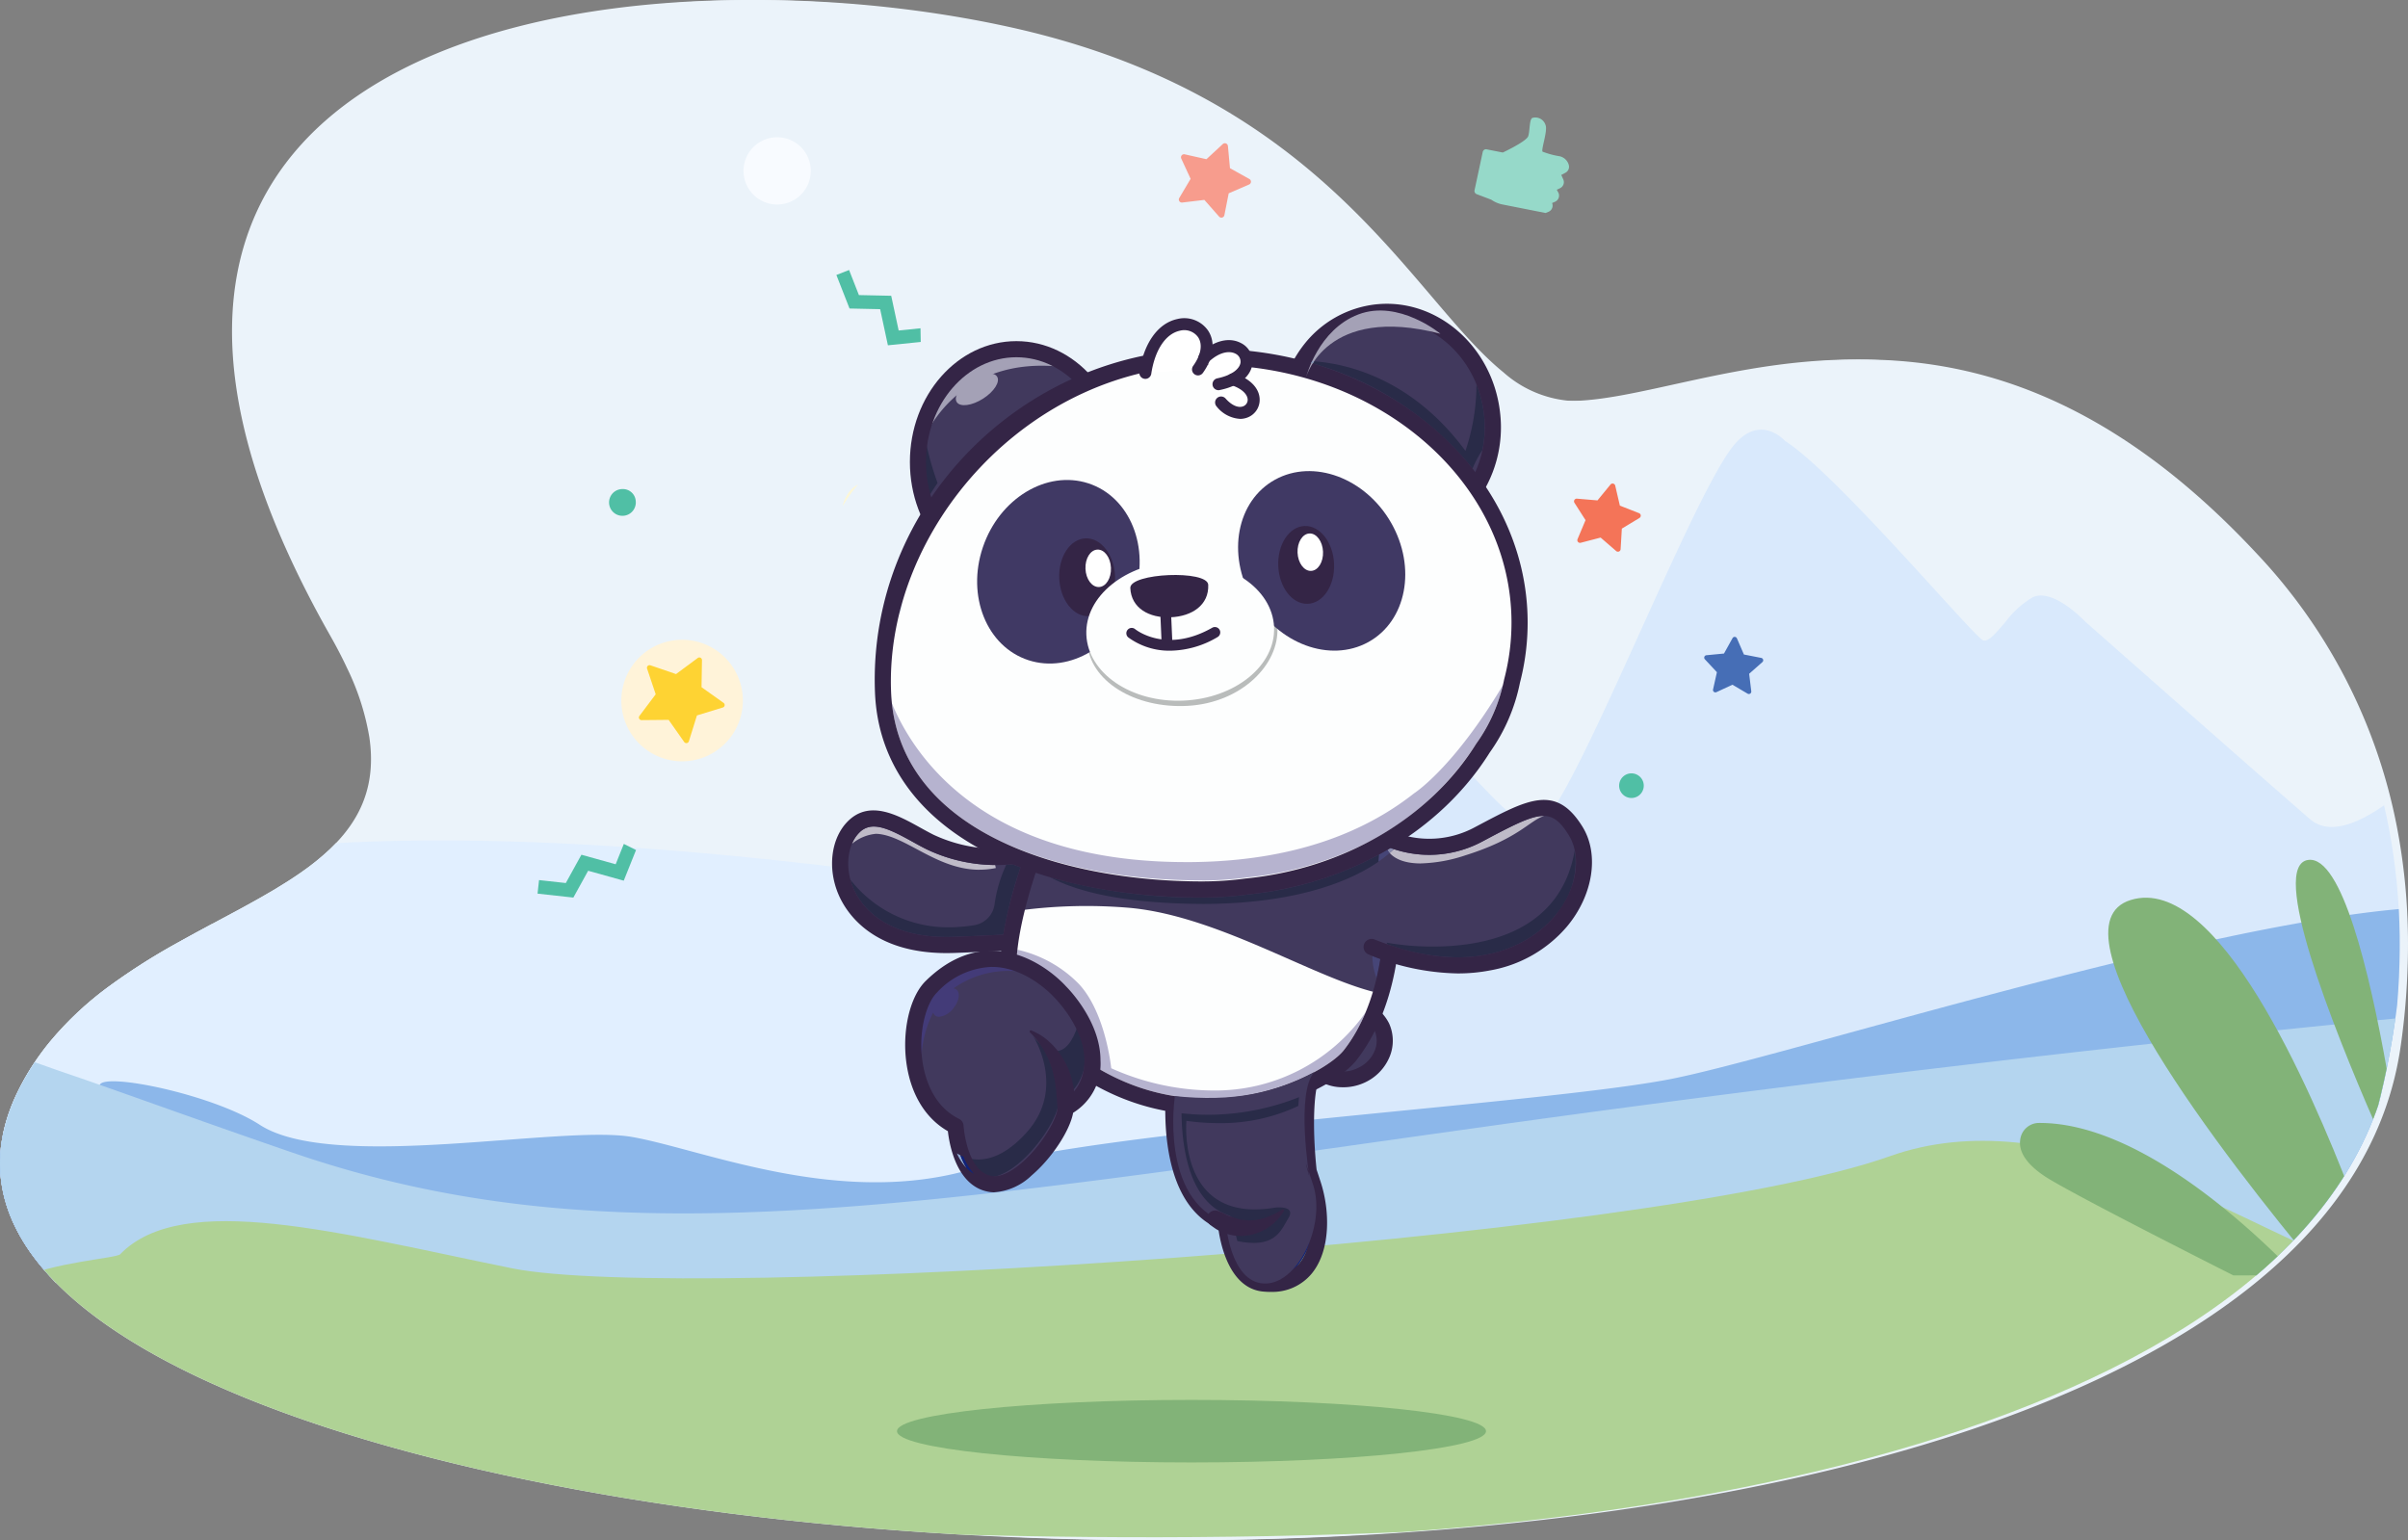 <svg xmlns="http://www.w3.org/2000/svg" xmlns:xlink="http://www.w3.org/1999/xlink" width="309.33" height="197.89" viewBox="0 0 309.33 197.89"><rect x="0" y="0" width="309.33" height="197.89" fill="#808080" stroke="none"/><defs><style>.a{fill:none;clip-rule:evenodd;}.b{fill:#ebf3fa;}.aa,.ab,.ac,.ad,.ae,.af,.ag,.ah,.ai,.b,.c,.e,.f,.g,.h,.i,.j,.k,.l,.m,.n,.o,.p,.q,.r,.s,.t,.u,.v,.w,.x,.y,.z{fill-rule:evenodd;}.c{fill:#f8fbff;}.d{clip-path:url(#a);}.e{fill:#d9e9fc;}.f{fill:#e1efff;}.g{fill:#8cb7ea;}.h{fill:#b4d5ef;}.i{fill:#afd295;}.j{fill:#82b378;}.k{fill:#466eb6;}.l{fill:#f79c8d;}.m{fill:#50bfa5;}.n{fill:#fff3d9;}.o{fill:#fed333;}.p{fill:#f47458;}.q{fill:#96d9c9;}.r{fill:#41395d;}.s{fill:#0f227a;}.t{fill:#342546;}.u{fill:#bfbbc8;}.v{fill:#292b48;}.w{fill:#fdfefe;}.x{fill:#b6b3cf;}.y{fill:#464577;}.z{fill:#8a8db0;}.aa{fill:#a4a1b6;}.ab{fill:#8a9bbc;}.ac{fill:#b9bcbb;}.ad{fill:#403964;}.ae{fill:#fff;}.af{fill:#433b78;}.ag{fill:#fdf7d6;}.ah{fill:#93b0d7;}.ai{fill:#000072;}</style><clipPath id="a"><path class="a" d="M1169.341,613.321a91.923,91.923,0,0,0,.919-14.1,78.982,78.982,0,0,0-1.414-13.983,70.566,70.566,0,0,0-18.164-35.282c-27.993-29.927-53.135-26.014-71.223-22.1-6.772,1.465-12.555,2.928-17.128,2.617a14.6,14.6,0,0,1-8.251-3.631c-4.759-3.849-9.365-10.3-15.79-17.226-9.632-10.379-23.351-21.825-47.8-27.174-30.255-6.618-71.817-4.764-89.8,15.129-10.876,12.033-13.124,30.666.981,58.015q1.285,2.494,2.756,5.087,1.235,2.178,2.158,4.161a32.415,32.415,0,0,1,2.858,8.864c.931,6.276-1.206,10.717-5.038,14.372a31.471,31.471,0,0,1-3.694,2.986c-4.476,3.139-10.132,5.833-15.771,8.992a81.329,81.329,0,0,0-9.124,5.811,42.448,42.448,0,0,0-7.39,6.96,32.968,32.968,0,0,0-3.788,5.717c-.062.117-.122.235-.181.354-33.773,66.871,291.585,89.226,304.884-5.566Z" transform="translate(-862 -479)"/></clipPath></defs><g transform="translate(-862 -479)"><path class="b" d="M1170.01,613.321a92.124,92.124,0,0,0,.919-14.1,78.952,78.952,0,0,0-1.415-13.983,70.576,70.576,0,0,0-18.162-35.282c-27.993-29.927-53.137-26.014-71.225-22.1-6.772,1.465-12.553,2.928-17.128,2.617a14.6,14.6,0,0,1-8.25-3.631c-4.759-3.849-9.365-10.3-15.792-17.226-9.632-10.379-23.35-21.825-47.8-27.174-30.255-6.618-71.817-4.764-89.8,15.129-10.878,12.033-13.124,30.666.979,58.015q1.287,2.494,2.756,5.087,1.238,2.178,2.16,4.161a32.471,32.471,0,0,1,2.858,8.864c.931,6.276-1.208,10.717-5.038,14.372a31.6,31.6,0,0,1-3.694,2.986c-4.476,3.139-10.133,5.833-15.773,8.992a81.154,81.154,0,0,0-9.123,5.811,42.387,42.387,0,0,0-7.39,6.96,32.961,32.961,0,0,0-3.788,5.717c-.062.117-.122.235-.181.354-33.773,66.871,291.585,89.226,304.884-5.566Z" transform="translate(0.393)"/><path class="c" d="M891.316,548.717l169.941,32.058,12.191-16.219L890.336,490.7c-10.878,12.033-13.124,30.666.979,58.015Z" transform="translate(11.415 6.867)"/><path class="c" d="M998.136,531.822c1.647.589,3.938.9,4.222-1.549.417-3.577,9.673,3.346,14.459,4.846s2.08-4.616,2.183-6.347c.063-1.057,4.716,1.335,8.321,3.355-5.5-5.966-11.822-12.567-15.2-14.708,0,0-3.142-3.572-6.552.519-1.747,2.095-4.434,7.447-7.436,13.884Z" transform="translate(79.884 21.697)"/><path class="c" d="M1024.819,532.744c.1-.1,1-.914,2.621.011,1.734.985,4.023,1.525,5.062,1.179s11.334,6.593,11.334,6.593l0,0c-4.965-4.375-8.834-7.791-8.834-7.791s-4.056-4.327-6.707-3.116a11.969,11.969,0,0,0-3.475,3.128Z" transform="translate(95.542 29.576)"/><path class="b" d="M1169.341,613.321a91.923,91.923,0,0,0,.919-14.1,78.982,78.982,0,0,0-1.414-13.983,70.566,70.566,0,0,0-18.164-35.282c-27.993-29.927-53.135-26.014-71.223-22.1-6.772,1.465-12.555,2.928-17.128,2.617a14.6,14.6,0,0,1-8.251-3.631c-4.759-3.849-9.365-10.3-15.79-17.226-9.632-10.379-23.351-21.825-47.8-27.174-30.255-6.618-71.817-4.764-89.8,15.129-10.876,12.033-13.124,30.666.981,58.015q1.285,2.494,2.756,5.087,1.235,2.178,2.158,4.161a32.415,32.415,0,0,1,2.858,8.864c.931,6.276-1.206,10.717-5.038,14.372a31.471,31.471,0,0,1-3.694,2.986c-4.476,3.139-10.132,5.833-15.771,8.992a81.329,81.329,0,0,0-9.124,5.811,42.448,42.448,0,0,0-7.39,6.96,32.968,32.968,0,0,0-3.788,5.717c-.062.117-.122.235-.181.354-33.773,66.871,291.585,89.226,304.884-5.566Z"/><g transform="translate(862 479)"><g class="d"><path class="e" d="M862.484,623.427l297.307-1.014s15.946-29.267,9.767-61.057c-3.661,2.76-7.812,4.759-10.449,2.483-3.327-2.872-12.861-11.26-20.078-17.62v0c-4.965-4.376-8.834-7.791-8.834-7.791s-4.056-4.329-6.708-3.116a11.945,11.945,0,0,0-3.475,3.128l-.011.01c-1.215,1.419-2.242,2.679-2.912,2.4-.6-.252-5.057-5.3-10.232-10.909-5.5-5.965-11.822-12.567-15.2-14.706,0,0-3.142-3.573-6.552.519-1.747,2.093-4.434,7.447-7.434,13.885-6.927,14.848-15.53,35.468-18.142,35.192-3.743-.393-9.568-9.624-13.105-10.547s-19.64,31.369-26.5,32.755c-3.182.643-7.7-1.541-12.7-3.726-5.781-2.528-12.193-5.056-17.886-3.2-10.611,3.464-27.775,22.851-43.693,19.389-12.737-2.772-41.538-18.393-60-23.337-14.21,7.961-28.313,18.873-23.167,47.264Z" transform="translate(-862.351 -458.587)"/><path class="f" d="M862.484,603.913l81.12-.276,50.284-.171,1.53,0,3.54-.013c32.331-19.9,42.185-40.773,42.185-40.773-1.157-.322-83.9-19.238-139.719-15.019-4.476,3.139-10.133,5.833-15.773,8.992a80.848,80.848,0,0,0-9.123,5.811c-10.344,7.771-18.064,19.283-14.045,41.453Z" transform="translate(-862.351 -439.073)"/><path class="g" d="M862.062,581.68l.554-.211a5.327,5.327,0,0,1,2.409-.274c.93.154,2.5,1.425,3.45,2.268a8.043,8.043,0,0,1-.954-3.018c-.248-2.764.728-5.885,2.288-3.824,1.131,1.495.624,5.436.257,7.494.6.263,1.211.549,1.818.858a66.46,66.46,0,0,1,3.281-9.776c.7-1.615,14.638,1.287,20.549,5.13,9.414,6.123,38.7-.044,47.856,1.571s26.717,9.164,43.775,4.086,73.227-8.309,89.66-11.539c14.464-2.844,66.571-19.552,93.965-21.868a91.906,91.906,0,0,1-.917,14.1,107.106,107.106,0,0,1-10.263,32.977l-216.188.738-38.624-.406-42.69-.446a52.267,52.267,0,0,1-.227-17.856Z" transform="translate(-862.351 -435.825)"/><path class="h" d="M862.332,594.628l42.639.141,38.624.406L993.88,595l1.53,0,3.54-.014,46-.157,114.832-.39a107.106,107.106,0,0,0,10.263-32.977c-21.823,2.1-65.049,6.642-116.741,13.87-74.273,10.387-112.982,17.237-153.34,3.377-7.445-2.558-13.9-4.864-19.548-6.868q-2.754-.978-5.26-1.857-2.483-.869-4.74-1.638c-1.711-.579-3.5-1.255-5.036-1.744-.108.2-.143.275-.221.427a34.1,34.1,0,0,0-3.107,9.438,54.2,54.2,0,0,0,.278,18.161Z" transform="translate(-862.342 -430.612)"/><path class="i" d="M873.642,602.724,895.59,610l33.458,8.262c41.265,5.308,213.941,12.737,232.7-31.925-12.25-4.746-35.807-20.447-56.749-13-31.209,11.093-154.862,18.9-177.02,14.4s-42.291-10.073-50.32-1.8c-1.006,1.035-32.794,2-4.019,16.793Z" transform="translate(-862.222 -424.799)"/><path class="j" d="M1059.636,599.517c.068-.135.146-.287.232-.462.5-1,1.277-2.647,2.2-4.837q.359-.85.74-1.807.3-.762.619-1.588c.07-.184.141-.37.211-.559s.144-.387.217-.585c-5.286-13.74-17.177-41.12-28.289-37.705-10.954,3.366,11.873,32.875,24.075,47.544Z" transform="translate(-761.851 -436.351)"/><path class="j" d="M1057.9,582.216q.45-1.642.868-3.383c.265-1.109.521-2.245.759-3.411-2.188-12.315-5.757-27.347-10.063-26.795-5.1.652,3.112,21.358,8.437,33.589Z" transform="translate(-752.939 -438.152)"/><path class="j" d="M1029.48,577.246c3.7,2.188,14.376,7.663,23.462,12.26h0l4.8-.014h0l3.326-.013c-7.75-8-21.306-19.692-33.205-19.56a2.433,2.433,0,0,0-2.307,2.16c-.189,1.312.482,3.132,3.923,5.168Z" transform="translate(-766.041 -425.65)"/></g></g><path class="c" d="M926.513,490.112a4.32,4.32,0,1,1-4.321,4.319,4.32,4.32,0,0,1,4.321-4.319Z" transform="translate(35.321 6.521)"/><path class="k" d="M1001.1,537.317l.494-2.215-1.546-1.658a.311.311,0,0,1,.2-.522l2.255-.217,1.1-1.982a.313.313,0,0,1,.56.027l.9,2.08,2.225.435a.311.311,0,0,1,.148.539l-1.7,1.5.273,2.25a.312.312,0,0,1-.468.308l-1.952-1.152-2.057.955a.312.312,0,0,1-.436-.349Z" transform="translate(80.959 30.257)"/><path class="l" d="M957.487,497.63l1.458-2.461-1.2-2.6a.393.393,0,0,1,.441-.549l2.793.627,2.1-1.945a.393.393,0,0,1,.659.251L964,493.8l2.5,1.395a.394.394,0,0,1-.036.7l-2.626,1.135-.554,2.807a.393.393,0,0,1-.681.184l-1.891-2.147-2.839.34a.394.394,0,0,1-.387-.59Z" transform="translate(56 6.806)"/><path class="m" d="M940.511,508.347l-2.8.285-.957-4.461-4.151-.09-1.261-3.221-1.631.638,1.688,4.309,3.934.084.995,4.641,4.219-.428-.031-1.757Z" transform="translate(39.731 12.828)"/><path class="m" d="M916.6,547.325l-1.05,2.616-4.4-1.224-2.005,3.635-3.439-.378-.191,1.741,4.6.505,1.9-3.445,4.573,1.273,1.578-3.936-1.57-.788Z" transform="translate(25.538 40.093)"/><path class="n" d="M925.509,532.971a7.806,7.806,0,1,1-11.036.23,7.806,7.806,0,0,1,11.036-.23Z" transform="translate(29.516 30.396)"/><path class="o" d="M924.5,538.66l-3.323,1.02L920.14,543a.339.339,0,0,1-.6.094l-2-2.844-3.475.033a.338.338,0,0,1-.275-.541l2.088-2.779-1.106-3.294a.339.339,0,0,1,.43-.428l3.288,1.127,2.791-2.069a.339.339,0,0,1,.541.278l-.056,3.474,2.831,2.015a.339.339,0,0,1-.1.6Z" transform="translate(30.352 31.233)"/><path class="p" d="M992.842,525.092l2,1.731a.345.345,0,0,0,.571-.24l.157-2.642,2.264-1.369a.345.345,0,0,0-.054-.617l-2.463-.965-.6-2.577a.347.347,0,0,0-.6-.141l-1.677,2.045-2.637-.224a.346.346,0,0,0-.321.532l1.425,2.228-1.027,2.439a.345.345,0,0,0,.406.468l2.56-.668Z" transform="translate(74.771 22.971)"/><path class="m" d="M996.162,542.7a1.582,1.582,0,1,1-1.993-1.009,1.584,1.584,0,0,1,1.993,1.009Z" transform="translate(76.916 36.742)"/><path class="m" d="M914.736,520.179a1.718,1.718,0,1,1-1.714-1.582,1.652,1.652,0,0,1,1.714,1.582Z" transform="translate(28.935 23.235)"/><path class="q" d="M982.931,492.6l2.077.409s3.034-1.417,3.266-2.1.125-2.258.57-2.356a1.372,1.372,0,0,1,1.673.984c.247.757-.611,3.145-.4,3.361a10.892,10.892,0,0,0,2.187.589,1.565,1.565,0,0,1,1.184,1.127l0,0a.864.864,0,0,1-.421.985l-.547.292.257.571a.861.861,0,0,1-.409,1.128l-.425.2.187.343a.861.861,0,0,1-.413,1.2l-.373.162.029.1a.861.861,0,0,1-.5,1.033l-.373.149-5.528-1.093a3.817,3.817,0,0,1-1.442-.614l-1.88-.713a.441.441,0,0,1-.271-.506l1.051-4.913a.44.44,0,0,1,.511-.344Z" transform="translate(70.04 5.586)"/><path class="r" d="M977.45,563.12a4.8,4.8,0,0,1-2.734,6.273,4.98,4.98,0,0,1-6.593-2.2,4.8,4.8,0,0,1,2.737-6.274,4.975,4.975,0,0,1,6.59,2.2Z" transform="translate(62.048 47.795)"/><path class="s" d="M973.114,560.65a5.355,5.355,0,0,0-2.144.452,5.1,5.1,0,0,0-2.737,2.8,4.22,4.22,0,0,0,.076,3.283,4.838,4.838,0,0,0,6.4,2.13,5.1,5.1,0,0,0,2.736-2.8,4.22,4.22,0,0,0-.075-3.283,4.6,4.6,0,0,0-4.257-2.582Zm-.546,9.4a4.889,4.889,0,0,1-4.524-2.752,4.5,4.5,0,0,1-.081-3.505,5.392,5.392,0,0,1,2.891-2.961,5.128,5.128,0,0,1,6.78,2.277,4.5,4.5,0,0,1,.083,3.505,5.392,5.392,0,0,1-2.891,2.961,5.641,5.641,0,0,1-2.258.474Z" transform="translate(61.994 47.742)"/><path class="t" d="M973.448,561.867a4.5,4.5,0,0,0-1.793.378,4.21,4.21,0,0,0-2.261,2.3,3.337,3.337,0,0,0,.054,2.6,3.952,3.952,0,0,0,5.236,1.684,4.214,4.214,0,0,0,2.263-2.3,3.345,3.345,0,0,0-.056-2.6,3.7,3.7,0,0,0-3.443-2.061Zm-.546,9.4A5.78,5.78,0,0,1,967.564,568a5.394,5.394,0,0,1-.1-4.192,6.289,6.289,0,0,1,3.367-3.458,6.021,6.021,0,0,1,7.947,2.724,5.394,5.394,0,0,1,.1,4.192,6.294,6.294,0,0,1-3.367,3.458,6.526,6.526,0,0,1-2.609.547Z" transform="translate(61.665 47.414)"/><path class="s" d="M968.829,593.414c-.065,0-.13,0-.194,0-4.183-.221-4.917-6.9-5-7.824-8.5-3.083-6.539-18.454-6.518-18.61l.289.04c-.022.154-1.961,15.4,6.414,18.328l.09.032.006.1c.006.075.59,7.433,4.732,7.652,1.446.079,2.923-.776,4.17-2.4,1.855-2.417,3.147-6.668,2.028-10.119-.136-.419-.251-.77-.349-1.066l-.135.028c-.5-1.726-.493-1.728-.325-1.78.054-.016.092-.027.141.036-.3-3.343-.7-10.522,1.176-12.537l.211.2c-1.993,2.142-1.255,10.835-.995,13.343.133.4.309.944.551,1.687,1.152,3.546-.172,7.909-2.074,10.385a5.549,5.549,0,0,1-4.219,2.515Z" transform="translate(55.693 50.632)"/><path class="t" d="M969.85,594.69q-.464,0-.973-.049c-4.308-.424-5.455-6.108-5.724-8.08-8.57-3.71-6.666-18.707-6.579-19.357a1.034,1.034,0,1,1,2.05.275c-.019.146-1.861,14.681,5.827,17.371a1.034,1.034,0,0,1,.69.9c0,.064.606,6.508,3.938,6.836a4.807,4.807,0,0,0,4.5-1.593c1.922-2.388,1.737-6.736.754-9.765-.068-.213-.132-.406-.19-.586a1.025,1.025,0,0,1-.3-.479s-.117-.4-.23-.808c-.176-.64-.357-1.3-.048-1.719-.319-3.785-.551-10.435,1.473-12.609a1.035,1.035,0,1,1,1.514,1.411c-1.349,1.45-1.274,7.95-.778,12.545.14.416.316.954.528,1.6,1.187,3.661,1.3,8.7-1.112,11.7a6.54,6.54,0,0,1-5.344,2.4Z" transform="translate(55.356 50.286)"/><path class="r" d="M953.885,549.859a20.121,20.121,0,0,1-12.263-1.544c-3.228-1.58-7.109-4.676-9.844-2-4.073,3.991-1.644,15.741,12.926,15.186s11.176-.887,11.176-.887l-1.995-10.758Z" transform="translate(39.908 38.885)"/><path class="s" d="M943.748,561.722c-9.057,0-12.141-4.827-13.059-6.961-1.333-3.094-.9-6.587,1.041-8.492,2.314-2.266,5.435-.533,8.188,1,.635.352,1.233.684,1.822.973a20.106,20.106,0,0,0,12.166,1.531l.067.283a20.457,20.457,0,0,1-12.361-1.553c-.593-.292-1.2-.625-1.833-.979-2.8-1.552-5.687-3.158-7.847-1.043-1.86,1.823-2.263,5.183-.977,8.17.93,2.156,4.135,7.133,13.8,6.766,8.07-.308,10.481-.543,11.173-.671l.022-.216c.344.033.478.1.473.246-.006.217-.014.486-11.657.931-.346.011-.685.019-1.016.019Z" transform="translate(39.855 38.833)"/><path class="u" d="M947.347,551.469c-5.436,0-9.391-4.307-13.07-4.608-.073,0-.146-.008-.219-.008a5.6,5.6,0,0,0-3.091,1.293,4.437,4.437,0,0,1,.974-1.471,2.518,2.518,0,0,1,1.841-.755c1.314,0,2.929.819,4.951,1.941.619.343,1.258.7,1.874,1a20.42,20.42,0,0,0,8.765,2l.078.389a10.4,10.4,0,0,1-2.1.216Z" transform="translate(40.469 39.269)"/><path class="v" d="M943.214,558.312c-8.366,0-11.16-4.33-11.985-6.247a8.347,8.347,0,0,1-.387-1.119,15.911,15.911,0,0,0,12.661,6.125,20.064,20.064,0,0,0,3.27-.278,3.138,3.138,0,0,0,2.588-2.655,17.85,17.85,0,0,1,1.5-5.1c.3-.016.578-.037.835-.062.328.135.66.265,1,.393-.078.232-.154.466-.229.7a55.846,55.846,0,0,0-1.982,7.942c-1.555.084-3.605.179-6.307.282q-.493.017-.962.017Z" transform="translate(40.397 41.062)"/><path class="t" d="M956.243,562.045h0Zm-12.172.9c-9.579,0-12.883-5.2-13.872-7.5-1.476-3.424-.966-7.323,1.235-9.481,2.788-2.729,6.368-.741,9.245.855.624.346,1.212.673,1.779.951a19.275,19.275,0,0,0,11.574,1.466,1.034,1.034,0,0,1,.473,2.014,21.013,21.013,0,0,1-12.956-1.622c-.616-.3-1.255-.657-1.874-1-3.085-1.712-5.224-2.72-6.792-1.185s-1.909,4.568-.784,7.183c.857,1.988,3.831,6.576,12.947,6.23,9.394-.359,10.906-.612,11.147-.682a.979.979,0,0,0-.624.955,1,1,0,0,0,.592.889l.2-2.045c1.212.119,1.284.917,1.276,1.157-.027.911-.962,1.066-1.269,1.119-.371.062-.933.124-1.719.187-1.926.157-5.13.321-9.524.489-.359.013-.711.019-1.054.019Z" transform="translate(39.527 38.501)"/><path class="w" d="M990.813,541.188s6.728,24.037-3.274,36.872c-3.532,4.533-25.519,14.862-42.418-5.743-5.43-6.623,5.724-29.757,5.724-29.757l39.968-1.373Z" transform="translate(47.901 36.492)"/><path class="x" d="M968.874,575.027a27.547,27.547,0,0,1-14.7-4.259c.016-.213.024-.433.024-.66,0-4.735-4.142-8.845-4.181-8.886l-.014-.011a25.461,25.461,0,0,0-5.727-3.156c.006-.686.056-1.411.138-2.163a15.887,15.887,0,0,1,7.915,4.419c3.448,3.716,4.138,10.809,4.138,10.809a32.259,32.259,0,0,0,13.027,2.858,23.6,23.6,0,0,0,19.64-10.027,21.109,21.109,0,0,1-2.791,4.844c-1.6,2.053-8.478,6.122-17.136,6.231-.11,0-.222,0-.335,0Z" transform="translate(48.28 45.12)"/><path class="r" d="M956.988,542.76a50.421,50.421,0,0,0-8.654,4.929,89.987,89.987,0,0,0-3.948,11.566,65.245,65.245,0,0,1,14.432-.36c11.726,1.093,24.356,9.492,32.4,11.039,3.5-12.766-.847-28.32-.847-28.32l-33.381,1.146Z" transform="translate(48.344 36.742)"/><path class="y" d="M973.639,559.258a8.352,8.352,0,0,1-.535-2.864c.343.133.685.26,1.025.381-.135.835-.3,1.666-.49,2.483Z" transform="translate(65.189 45.415)"/><path class="t" d="M969.624,586.109c-6.688,0-16.317-2.26-24.922-12.751-2.488-3.036-2.274-9.2.639-18.334a109.759,109.759,0,0,1,4.953-12.529,1.035,1.035,0,0,1,1.865.9c-3.023,6.271-9.967,23.642-5.855,28.653,8.245,10.052,17.412,12.068,23.666,11.993,8.657-.109,15.536-4.178,17.136-6.231,9.56-12.271,3.158-35.722,3.093-35.957a1.034,1.034,0,0,1,1.991-.559c.281,1,6.752,24.691-3.451,37.788-2.156,2.766-9.6,6.912-18.742,7.026-.122,0-.248,0-.371,0Z" transform="translate(47.521 36.109)"/><path class="r" d="M974.215,547.866a13.475,13.475,0,0,0,12.62-.087c6.757-3.588,9.487-5.136,12.415-.4,4.483,7.248-5.312,23.269-26.209,14.9l1.174-14.408Z" transform="translate(65.159 38.385)"/><path class="s" d="M984.137,564.844a30.121,30.121,0,0,1-11.131-2.375l.108-.268c14.86,5.951,22.217-.965,24.118-3.228,3.055-3.634,3.842-8.347,1.915-11.461-2.81-4.544-5.289-3.228-11.912.289l-.311.165a13.733,13.733,0,0,1-12.763.086l.148-.249a13.441,13.441,0,0,0,12.478-.092l.311-.165c6.607-3.51,9.341-4.96,12.294-.187,1.993,3.221,1.195,8.074-1.939,11.8a15.887,15.887,0,0,1-9.321,5.3,20.707,20.707,0,0,1-4,.379Z" transform="translate(65.138 38.327)"/><path class="u" d="M978.5,551.164c-2.472,0-3.562-.838-4-1.346q.281-.243.535-.489a14.722,14.722,0,0,0,4.561.731,14.5,14.5,0,0,0,6.863-1.747l.311-.167c3.743-1.988,5.911-3.088,7.475-3.088.043,0,.087,0,.13,0-1.856.528-3.248,2.9-10.127,5.056a19.608,19.608,0,0,1-5.752,1.047Z" transform="translate(66.017 38.764)"/><path class="v" d="M966.512,554.534q-2.433,0-5.1-.167c-7.029-.443-11.523-1.728-14.391-3.251a70.551,70.551,0,0,0,19.564,2.6,43.781,43.781,0,0,0,5.892-.4,44.872,44.872,0,0,0,16.8-5.133l-.074.919c-4.323,3-11.72,5.438-22.691,5.438Z" transform="translate(49.89 40.593)"/><path class="y" d="M973.6,549.323l.074-.919q.555-.3,1.1-.616l0,.051a1.556,1.556,0,0,0,.252.378,16.548,16.548,0,0,1-1.428,1.106Z" transform="translate(65.489 40.365)"/><path class="z" d="M974.6,548.295a1.557,1.557,0,0,1-.252-.378l0-.051.357-.209c.138.051.284.1.435.149q-.255.245-.535.489Z" transform="translate(65.922 40.288)"/><path class="v" d="M983.382,561.6a27.429,27.429,0,0,1-9.064-1.69l-.063-.2a34.129,34.129,0,0,0,5.954.5c6.549,0,16.39-1.815,18.212-12.368a10.381,10.381,0,0,1-2.6,8.491c-1.281,1.522-5.175,5.265-12.436,5.265Z" transform="translate(65.871 40.396)"/><path class="t" d="M984.5,566.055a30.974,30.974,0,0,1-11.461-2.437,1.035,1.035,0,0,1,.77-1.922c14.3,5.73,21.3-.827,23.105-2.972,2.81-3.345,3.567-7.631,1.839-10.422-2.291-3.707-3.832-3.061-10.738.606l-.311.165a14.414,14.414,0,0,1-13.637.064,1.035,1.035,0,0,1,1.058-1.779,12.33,12.33,0,0,0,11.607-.113l.313-.165c6.5-3.45,10.076-5.351,13.467.133,2.191,3.542,1.361,8.823-2.015,12.84a16.768,16.768,0,0,1-9.829,5.608,21.636,21.636,0,0,1-4.169.393Z" transform="translate(64.776 38.004)"/><path class="r" d="M961.606,521.764c0,8-5.662,14.492-12.647,14.492s-12.647-6.489-12.647-14.492,5.662-14.492,12.647-14.492,12.647,6.488,12.647,14.492Z" transform="translate(43.606 16.59)"/><path class="s" d="M949.012,507.471c-6.893,0-12.5,6.436-12.5,14.346s5.608,14.348,12.5,14.348,12.5-6.436,12.5-14.348-5.608-14.346-12.5-14.346Zm0,28.984c-7.053,0-12.791-6.568-12.791-14.638s5.738-14.637,12.791-14.637,12.793,6.566,12.793,14.637-5.74,14.638-12.793,14.638Z" transform="translate(43.553 16.537)"/><path class="aa" d="M939.223,513.1a5.634,5.634,0,0,1-.557.5,15.575,15.575,0,0,0-2.031,5.557c0-.006,4.057-11.7,18.567-9.74,0,0-7.813-5.927-15.979,3.683Z" transform="translate(43.796 16.789)"/><path class="v" d="M937.24,522.675a16.129,16.129,0,0,1-.836-5.162,16.427,16.427,0,0,1,.232-2.761l.214-.092c-.029.149-.056.3-.079.447,0,0,.063-.184.2-.5l.214-.092a40.121,40.121,0,0,0,1.592,5.7q-.824,1.2-1.539,2.463Z" transform="translate(43.66 20.841)"/><path class="s" d="M937.2,522.761a16.3,16.3,0,0,1-.885-5.335,16.657,16.657,0,0,1,.222-2.694l.155-.067a16.428,16.428,0,0,0-.232,2.761,16.122,16.122,0,0,0,.836,5.162l-.1.173Z" transform="translate(43.606 20.928)"/><path class="ab" d="M936.635,515.074c.025-.149.051-.3.079-.448l.124-.052c-.14.316-.2.5-.2.5Z" transform="translate(43.796 20.875)"/><path class="t" d="M949.341,508.689c-6.4,0-11.612,6.038-11.612,13.458s5.209,13.458,11.612,13.458,11.612-6.036,11.612-13.458-5.209-13.458-11.612-13.458Zm0,28.984c-7.544,0-13.68-6.964-13.68-15.527s6.136-15.527,13.68-15.527,13.681,6.966,13.681,15.527-6.138,15.527-13.681,15.527Z" transform="translate(43.224 16.207)"/><path class="r" d="M992.585,517.268c.916,7.953-4.254,15.052-11.546,15.855s-13.94-4.992-14.854-12.947,4.254-15.051,11.546-15.855,13.942,4.994,14.854,12.947Z" transform="translate(61.075 14.815)"/><path class="s" d="M979.129,504.447a12.11,12.11,0,0,0-1.33.073,12.441,12.441,0,0,0-8.381,4.708,14.954,14.954,0,0,0-3.036,10.987c.9,7.861,7.5,13.612,14.694,12.818a12.445,12.445,0,0,0,8.383-4.708,14.954,14.954,0,0,0,3.035-10.987c-.847-7.375-6.7-12.891-13.365-12.891Zm.619,28.95c-6.811,0-12.79-5.627-13.653-13.148a15.25,15.25,0,0,1,3.1-11.2,12.737,12.737,0,0,1,8.577-4.816c7.355-.812,14.094,5.054,15.014,13.074a15.249,15.249,0,0,1-3.1,11.2,12.741,12.741,0,0,1-8.578,4.816,12.3,12.3,0,0,1-1.36.075Z" transform="translate(61.022 14.761)"/><path class="v" d="M988.9,522.045a40.778,40.778,0,0,0-20.546-13.513c.057-.09.117-.181.181-.273,4.134.3,12.566,2.163,19.453,11.509a26.813,26.813,0,0,0,1.415-8.535,14.762,14.762,0,0,1,.963,3.81,14.606,14.606,0,0,1-.208,4.635,12.624,12.624,0,0,0-1.258,2.368Zm-20.724-13.567-.076-.021c.048-.073.1-.146.143-.217l.04,0c-.036.081-.073.16-.106.236Z" transform="translate(62.262 17.158)"/><path class="t" d="M979.458,505.666a11.148,11.148,0,0,0-1.233.067,11.561,11.561,0,0,0-7.783,4.38,14.062,14.062,0,0,0-2.847,10.33c.847,7.377,7,12.775,13.713,12.036a11.564,11.564,0,0,0,7.785-4.38,14.062,14.062,0,0,0,2.847-10.33c-.8-6.921-6.263-12.1-12.482-12.1Zm.619,28.949c-7.256,0-13.621-5.962-14.537-13.937a16.135,16.135,0,0,1,3.285-11.857A13.614,13.614,0,0,1,978,503.676c7.844-.866,15.019,5.351,16,13.856a16.136,16.136,0,0,1-3.285,11.856,13.617,13.617,0,0,1-9.175,5.146,13.294,13.294,0,0,1-1.458.081Z" transform="translate(60.693 14.432)"/><path class="w" d="M1010.558,558.16a22.422,22.422,0,0,0,3.743-8.637,29.666,29.666,0,0,0,.963-7.495c0-18.851-17.772-34.132-39.7-34.132-21.271,0-38.634,14.386-39.649,32.46a18.228,18.228,0,0,0-2.423,10.625c.689,17.226,19.8,25.333,41.038,25.333a42.64,42.64,0,0,0,5.77-.4c13.115-1.341,24.268-8.178,30.255-17.758Z" transform="translate(41.94 16.957)"/><path class="ac" d="M974.437,532.519c.287,4.841-4.646,9.737-11.492,10.125s-12.626-3.223-12.912-8.064,5.03-9.083,11.875-9.472,12.242,2.567,12.528,7.41Z" transform="translate(51.652 27.036)"/><path class="x" d="M974.1,559.573c-9.51,0-18.592-1.625-25.785-4.967-7.6-3.615-13.226-9.346-14.115-17.8,2.744,6.636,11.593,20.411,37.794,20.409.24,0,.484,0,.725,0,13.14-.125,22.266-3.867,28.564-8.834h0s5.044-3.205,11.428-13.922a21.9,21.9,0,0,1-3.442,7.542l-.024.035a36.122,36.122,0,0,1-14.284,12.833,44,44,0,0,1-15.094,4.316,42.919,42.919,0,0,1-5.77.4Z" transform="translate(42.369 32.539)"/><path class="t" d="M975.954,509.314c-23.316,0-41.877,21.058-41.039,42.009.719,17.966,22,24.34,40,24.34a41.725,41.725,0,0,0,5.63-.387l.035,0c12.5-1.277,23.521-7.737,29.483-17.279l.024-.035a21.264,21.264,0,0,0,3.578-8.234.75.75,0,0,1,.019-.081,28.737,28.737,0,0,0,.928-7.233c0-18.25-17.344-33.1-38.662-33.1Zm-1.035,68.418c-11.174,0-21.376-2.25-28.727-6.338-8.393-4.667-13.009-11.579-13.345-19.989-.965-24.119,19.135-44.159,43.107-44.159,22.46,0,40.732,15.774,40.732,35.165a30.761,30.761,0,0,1-.985,7.713,23.324,23.324,0,0,1-3.889,8.984c-6.3,10.063-17.885,16.874-31,18.22a43.781,43.781,0,0,1-5.892.4Z" transform="translate(41.554 16.575)"/><path class="ad" d="M981.881,523.772c3.3,5.762,1.995,12.629-2.927,15.338s-11.592.232-14.9-5.53-2-12.631,2.926-15.34,11.593-.232,14.9,5.532Z" transform="translate(58.816 22.382)"/><path class="ad" d="M941.841,526.5c-2.125,6.274.5,12.772,5.855,14.513s11.425-1.936,13.55-8.208-.5-12.772-5.857-14.513-11.425,1.936-13.548,8.208Z" transform="translate(46.418 22.803)"/><path class="t" d="M954.922,527.439c.117,2.761-1.39,5.065-3.369,5.148s-3.68-2.09-3.8-4.851,1.388-5.065,3.369-5.148,3.68,2.092,3.8,4.851Z" transform="translate(50.317 25.576)"/><path class="ae" d="M953.148,525.834c.057,1.328-.628,2.434-1.533,2.472s-1.682-1.008-1.739-2.336.628-2.434,1.533-2.472,1.682,1.009,1.739,2.336Z" transform="translate(51.564 26.111)"/><path class="t" d="M965.484,526.735c-.119-2.761,1.39-5.067,3.369-5.148s3.68,2.09,3.8,4.851-1.388,5.065-3.369,5.146-3.68-2.09-3.8-4.849Z" transform="translate(60.721 24.989)"/><path class="ae" d="M967.045,524.664c-.057-1.328.63-2.434,1.531-2.472s1.684,1.009,1.741,2.337-.63,2.434-1.533,2.471-1.682-1.008-1.739-2.336Z" transform="translate(61.638 25.344)"/><path class="w" d="M974.061,532.9c.213,4.941-5.013,9.169-11.671,9.443s-12.229-3.505-12.442-8.447,5.014-9.169,11.672-9.443,12.228,3.507,12.441,8.447Z" transform="translate(51.604 26.667)"/><path class="t" d="M963.514,526.815c.111,2.585-2.069,4.057-4.833,4.172s-5.063-1.174-5.176-3.757c-.083-1.939,9.927-2.353,10.01-.414Z" transform="translate(53.694 27.316)"/><path class="t" d="M956.831,534.368a.688.688,0,0,1-.687-.66l-.287-6.549a.69.69,0,0,1,1.379-.06l.286,6.549a.69.69,0,0,1-.659.719l-.032,0Z" transform="translate(55.074 27.837)"/><path class="r" d="M954.649,560.836s-11.38-8.783-16.552-.674c-2.209,3.461-3.794,14.524,3.1,17.9,0,0,.346,6.755,4.484,7.431s9.656-7.095,9.656-9.8c0,0,3.448-1.35,3.448-6.079s-4.138-8.783-4.138-8.783Z" transform="translate(43.546 45.609)"/><path class="s" d="M944.343,556.924a8.068,8.068,0,0,0-1.385.116,6.821,6.821,0,0,0-4.684,3.253c-1.377,2.156-2.607,7.558-1.336,12.085a8.417,8.417,0,0,0,4.381,5.609l.076.036,0,.086c0,.067.387,6.647,4.36,7.295,1.625.266,3.342-.847,4.5-1.828,2.766-2.352,4.994-6.2,4.994-7.824v-.1l.09-.036c.035-.013,3.358-1.376,3.358-5.944,0-4.53-3.91-8.494-4.088-8.673-.224-.168-5.425-4.075-10.266-4.075Zm1.91,28.81a3.362,3.362,0,0,1-.54-.043c-4-.652-4.543-6.655-4.6-7.482a8.706,8.706,0,0,1-4.457-5.752c-1.295-4.61-.035-10.117,1.371-12.321a7.1,7.1,0,0,1,4.879-3.381c5.381-.938,11.82,3.972,11.884,4.021l.014.011c.04.041,4.181,4.151,4.181,8.886a6.505,6.505,0,0,1-3.451,6.174c-.078,1.763-2.276,5.555-5.094,7.95a6.838,6.838,0,0,1-4.189,1.937Z" transform="translate(43.492 45.556)"/><path class="af" d="M936.708,570.631c-.065-.027-.122-.063-.182-.094-.508-4,.524-8.271,1.752-10.194a6.978,6.978,0,0,1,6.2-3.435,13.848,13.848,0,0,1,5.133,1.154q-.585-.031-1.135-.032a12.176,12.176,0,0,0-7.647,2.241.781.781,0,0,1,.386.152c.525.416.339,1.5-.419,2.417a2.63,2.63,0,0,1-1.809,1.074.807.807,0,0,1-.514-.163.752.752,0,0,1-.252-.389,14.391,14.391,0,0,0-1.515,7.269Z" transform="translate(43.654 45.716)"/><path class="v" d="M943.108,581.692a3.317,3.317,0,0,1-.519-.041,3.823,3.823,0,0,1-1.249-.435A6.906,6.906,0,0,1,940,579.021a5.177,5.177,0,0,0,1.89.357c1.622,0,3.764-.749,6.215-3.47,5.173-5.743.806-12.448.806-12.448s1.377,2,2.936,2c1.017,0,2.112-.852,2.952-3.664a10.1,10.1,0,0,1,.893,3.98c0,4.729-3.448,6.079-3.448,6.079,0,2.591-5.071,9.838-9.137,9.838Z" transform="translate(45.771 48.584)"/><path class="t" d="M946.392,558.048a10.054,10.054,0,0,0-7.026,3.289c-1.4,1.371-2.466,5.144-1.831,9.088.319,1.972,1.347,5.522,4.665,7.147a1.038,1.038,0,0,1,.579.876c0,.059.4,5.939,3.616,6.463,1.008.165,2.345-.414,3.775-1.628,2.715-2.307,4.679-5.871,4.679-7.145a1.035,1.035,0,0,1,.657-.965c.106-.043,2.793-1.2,2.793-5.116,0-4.226-3.791-8.007-3.829-8.045-.019-.017-.038-.038-.056-.057-.045-.051-3.328-3.734-7.713-3.9q-.155,0-.309,0Zm.349,28.961a4.179,4.179,0,0,1-.679-.056c-4.145-.676-5.094-5.984-5.3-7.8-2.788-1.591-4.651-4.549-5.271-8.4-.687-4.264.333-8.846,2.425-10.9,2.753-2.7,5.744-4,8.881-3.873,5.116.2,8.767,4.149,9.15,4.576.416.416,4.419,4.549,4.419,9.494a7.413,7.413,0,0,1-3.513,6.742c-.411,2.283-2.732,5.839-5.344,8.059a7.679,7.679,0,0,1-4.768,2.15Z" transform="translate(43.001 45.171)"/><path class="t" d="M958.84,532.806a8.907,8.907,0,0,1-5.412-1.714.689.689,0,0,1,.874-1.065c.164.132,4.037,3.18,9.917-.17a.69.69,0,0,1,.684,1.2,12.177,12.177,0,0,1-6.063,1.75Z" transform="translate(53.502 29.79)"/><path class="t" d="M945.561,562.432a7.527,7.527,0,0,1,2.488,1.619,9.761,9.761,0,0,1,1.842,2.418c.127.224.224.462.336.693l.163.352c.044.119.086.241.129.363.084.243.168.487.241.735l.162.754c.024.125.054.251.076.378l.035.382c.025.254.043.51.057.763a11.234,11.234,0,0,1-.087,1.517,1.032,1.032,0,0,1-2.049.03l-.017-.13c-.062-.439-.067-.874-.1-1.3-.065-.425-.052-.862-.135-1.279l-.086-.636-.124-.625-.059-.317-.083-.309c-.059-.206-.1-.419-.175-.622a11.158,11.158,0,0,0-1.085-2.383,10.519,10.519,0,0,0-1.679-2.141l-.013-.013a.149.149,0,0,1,.157-.246Z" transform="translate(48.915 48.952)"/><path class="ag" d="M930.221,521.015a4.057,4.057,0,0,1,.516-1.345,3.464,3.464,0,0,1,1.461-1.439,15.626,15.626,0,0,0-1.977,2.785Z" transform="translate(40.032 23.02)"/><path class="j" d="M972.448,600.374c-20.893,0-37.831-1.8-37.831-4.018s16.938-4.016,37.831-4.016,37.831,1.8,37.831,4.016-16.937,4.018-37.831,4.018Z" transform="translate(42.612 66.508)"/><path class="r" d="M957.194,568.89s-2.049,13.286,6.538,16.289c0,0,.551,7.558,4.87,7.786s8.045-7.46,6.341-12.707-.481-1.033-.481-1.033-1.753-10.852.647-13.429c-5.2,2.745-10.448,3.854-17.915,3.094Z" transform="translate(55.734 50.932)"/><path class="v" d="M966.921,586.555a10.463,10.463,0,0,1-2.1-.24,16.11,16.11,0,0,1-.447-2.409,1.034,1.034,0,0,0-.69-.9c-5.016-1.755-5.976-8.554-6.031-13.109a29.449,29.449,0,0,0,3.369.192c.124,0,.249,0,.371,0a31.894,31.894,0,0,0,11.357-2.258c-.04.368-.072.744-.094,1.124a23.2,23.2,0,0,1-10.278,2.207,29.69,29.69,0,0,1-4.1-.29s-1.044,11.379,8.791,11.379a15.529,15.529,0,0,0,2.59-.232,4.626,4.626,0,0,1,.524-.029c.743,0,1.939.173,1.2,1.379-.809,1.322-1.442,3.186-4.46,3.186Z" transform="translate(56.127 52.126)"/><path class="aa" d="M944.67,509.626c.44.66-.36,1.934-1.788,2.845s-2.94,1.112-3.38.452.362-1.934,1.788-2.845,2.94-1.114,3.38-.452Z" transform="translate(45.407 17.743)"/><path class="aa" d="M967.742,512.674s2.563-9.365,17.245-5.547c0,0-5.355-4.448-10.531-2.488s-6.714,8.036-6.714,8.036Z" transform="translate(62.049 14.752)"/><path class="ab" d="M968.331,508.531l-.178-.054c.033-.076.07-.156.106-.236l.252.018c-.064.092-.124.182-.181.273Z" transform="translate(62.29 17.159)"/><path class="ah" d="M940.692,574.251a6.577,6.577,0,0,1-1.223-1.866c.127.078.276.162.446.246a8.585,8.585,0,0,0,.777,1.62Z" transform="translate(45.459 54.798)"/><path class="s" d="M941.488,574.911a4.24,4.24,0,0,1-.96-.751,8.587,8.587,0,0,1-.777-1.62c.122.06.255.119.4.176a6.906,6.906,0,0,0,1.339,2.195Z" transform="translate(45.624 54.889)"/><path class="t" d="M969.588,577.128a6.536,6.536,0,0,1-1.73,1.92,6.453,6.453,0,0,1-2.468,1.134l-.346.076c-.114.019-.233.027-.351.04a5.116,5.116,0,0,1-.713.043c-.238-.011-.478-.029-.716-.049a1.965,1.965,0,0,1-.351-.06l-.348-.082a3.439,3.439,0,0,1-.674-.213c-.216-.086-.43-.182-.641-.281a4.1,4.1,0,0,1-.59-.355c-.187-.13-.375-.26-.552-.4a1.031,1.031,0,0,1,.989-1.777l.168.062c.343.122.649.3.963.443a10.1,10.1,0,0,0,.951.36,5.9,5.9,0,0,0,1.972.346,6.364,6.364,0,0,0,2.115-.367,9.836,9.836,0,0,0,2.1-1.03l.013-.008a.151.151,0,0,1,.208.044.145.145,0,0,1,0,.155Z" transform="translate(57.343 57.45)"/><path class="ae" d="M954.72,511.5c1.511-9.9,11.095-6.48,6.768-.447l-6.768.447Z" transform="translate(54.408 15.404)"/><path class="ai" d="M954.861,511.554l-.2-.032c.522-3.435,2.149-5.773,4.348-6.255a3.059,3.059,0,0,1,3.264,1.209c.819,1.246.579,2.95-.658,4.676l-.168-.122c1.185-1.652,1.423-3.27.654-4.44a2.85,2.85,0,0,0-3.045-1.12c-2.114.462-3.68,2.737-4.189,6.084Z" transform="translate(54.37 15.366)"/><path class="ae" d="M959.507,508.5c4.6-4.288,8.55,2.018,1.8,3.416l-1.8-3.416Z" transform="translate(57.217 16.445)"/><path class="ai" d="M961.355,512.056l-.043-.2c2.034-.422,3.347-1.382,3.512-2.572a1.807,1.807,0,0,0-1.012-1.845c-1.185-.616-2.758-.174-4.208,1.179l-.141-.152c1.517-1.415,3.18-1.868,4.445-1.211a2.008,2.008,0,0,1,1.122,2.058c-.176,1.281-1.55,2.307-3.673,2.747Z" transform="translate(57.191 16.404)"/><path class="ae" d="M962.383,509.712c5.181,1.687,1.745,6.664-1.53,2.974l1.53-2.974Z" transform="translate(58.007 18.022)"/><path class="ai" d="M963.308,514.159a3.522,3.522,0,0,1-2.5-1.368l.155-.136c.973,1.1,2.1,1.534,3.01,1.173a1.559,1.559,0,0,0,.995-1.507c-.033-1.031-1-1.957-2.585-2.472l.063-.2c1.673.546,2.691,1.541,2.728,2.664a1.761,1.761,0,0,1-1.124,1.706,1.962,1.962,0,0,1-.739.14Z" transform="translate(57.978 17.985)"/><path class="t" d="M955.006,512.556a.75.75,0,0,1-.118-.009.769.769,0,0,1-.644-.878c.567-3.719,2.385-6.263,4.865-6.8a3.717,3.717,0,0,1,3.962,1.492c.965,1.466.712,3.5-.674,5.43a.769.769,0,0,1-1.25-.9c1.016-1.417,1.247-2.759.638-3.686a2.191,2.191,0,0,0-2.347-.836c-1.833.4-3.205,2.469-3.672,5.533a.771.771,0,0,1-.76.655Z" transform="translate(54.124 15.119)"/><path class="t" d="M961.591,512.971a.77.77,0,0,1-.156-1.523c2.057-.427,2.891-1.319,2.986-2.01a1.136,1.136,0,0,0-.66-1.165c-.712-.37-1.991-.281-3.445,1.076a.77.77,0,1,1-1.05-1.127c1.733-1.615,3.678-2.107,5.2-1.315a2.671,2.671,0,0,1,1.476,2.74c-.1.755-.722,2.588-4.2,3.307a.727.727,0,0,1-.156.018Z" transform="translate(56.933 16.158)"/><path class="t" d="M963.562,515.075a4.162,4.162,0,0,1-3-1.593.77.77,0,0,1,1.152-1.022c.779.879,1.627,1.25,2.266,1a.9.9,0,0,0,.574-.866c-.019-.571-.587-1.36-2.126-1.861a.77.77,0,0,1,.478-1.465c1.95.636,3.142,1.86,3.188,3.275a2.426,2.426,0,0,1-1.544,2.349,2.675,2.675,0,0,1-.987.187Z" transform="translate(57.722 17.737)"/></g></svg>